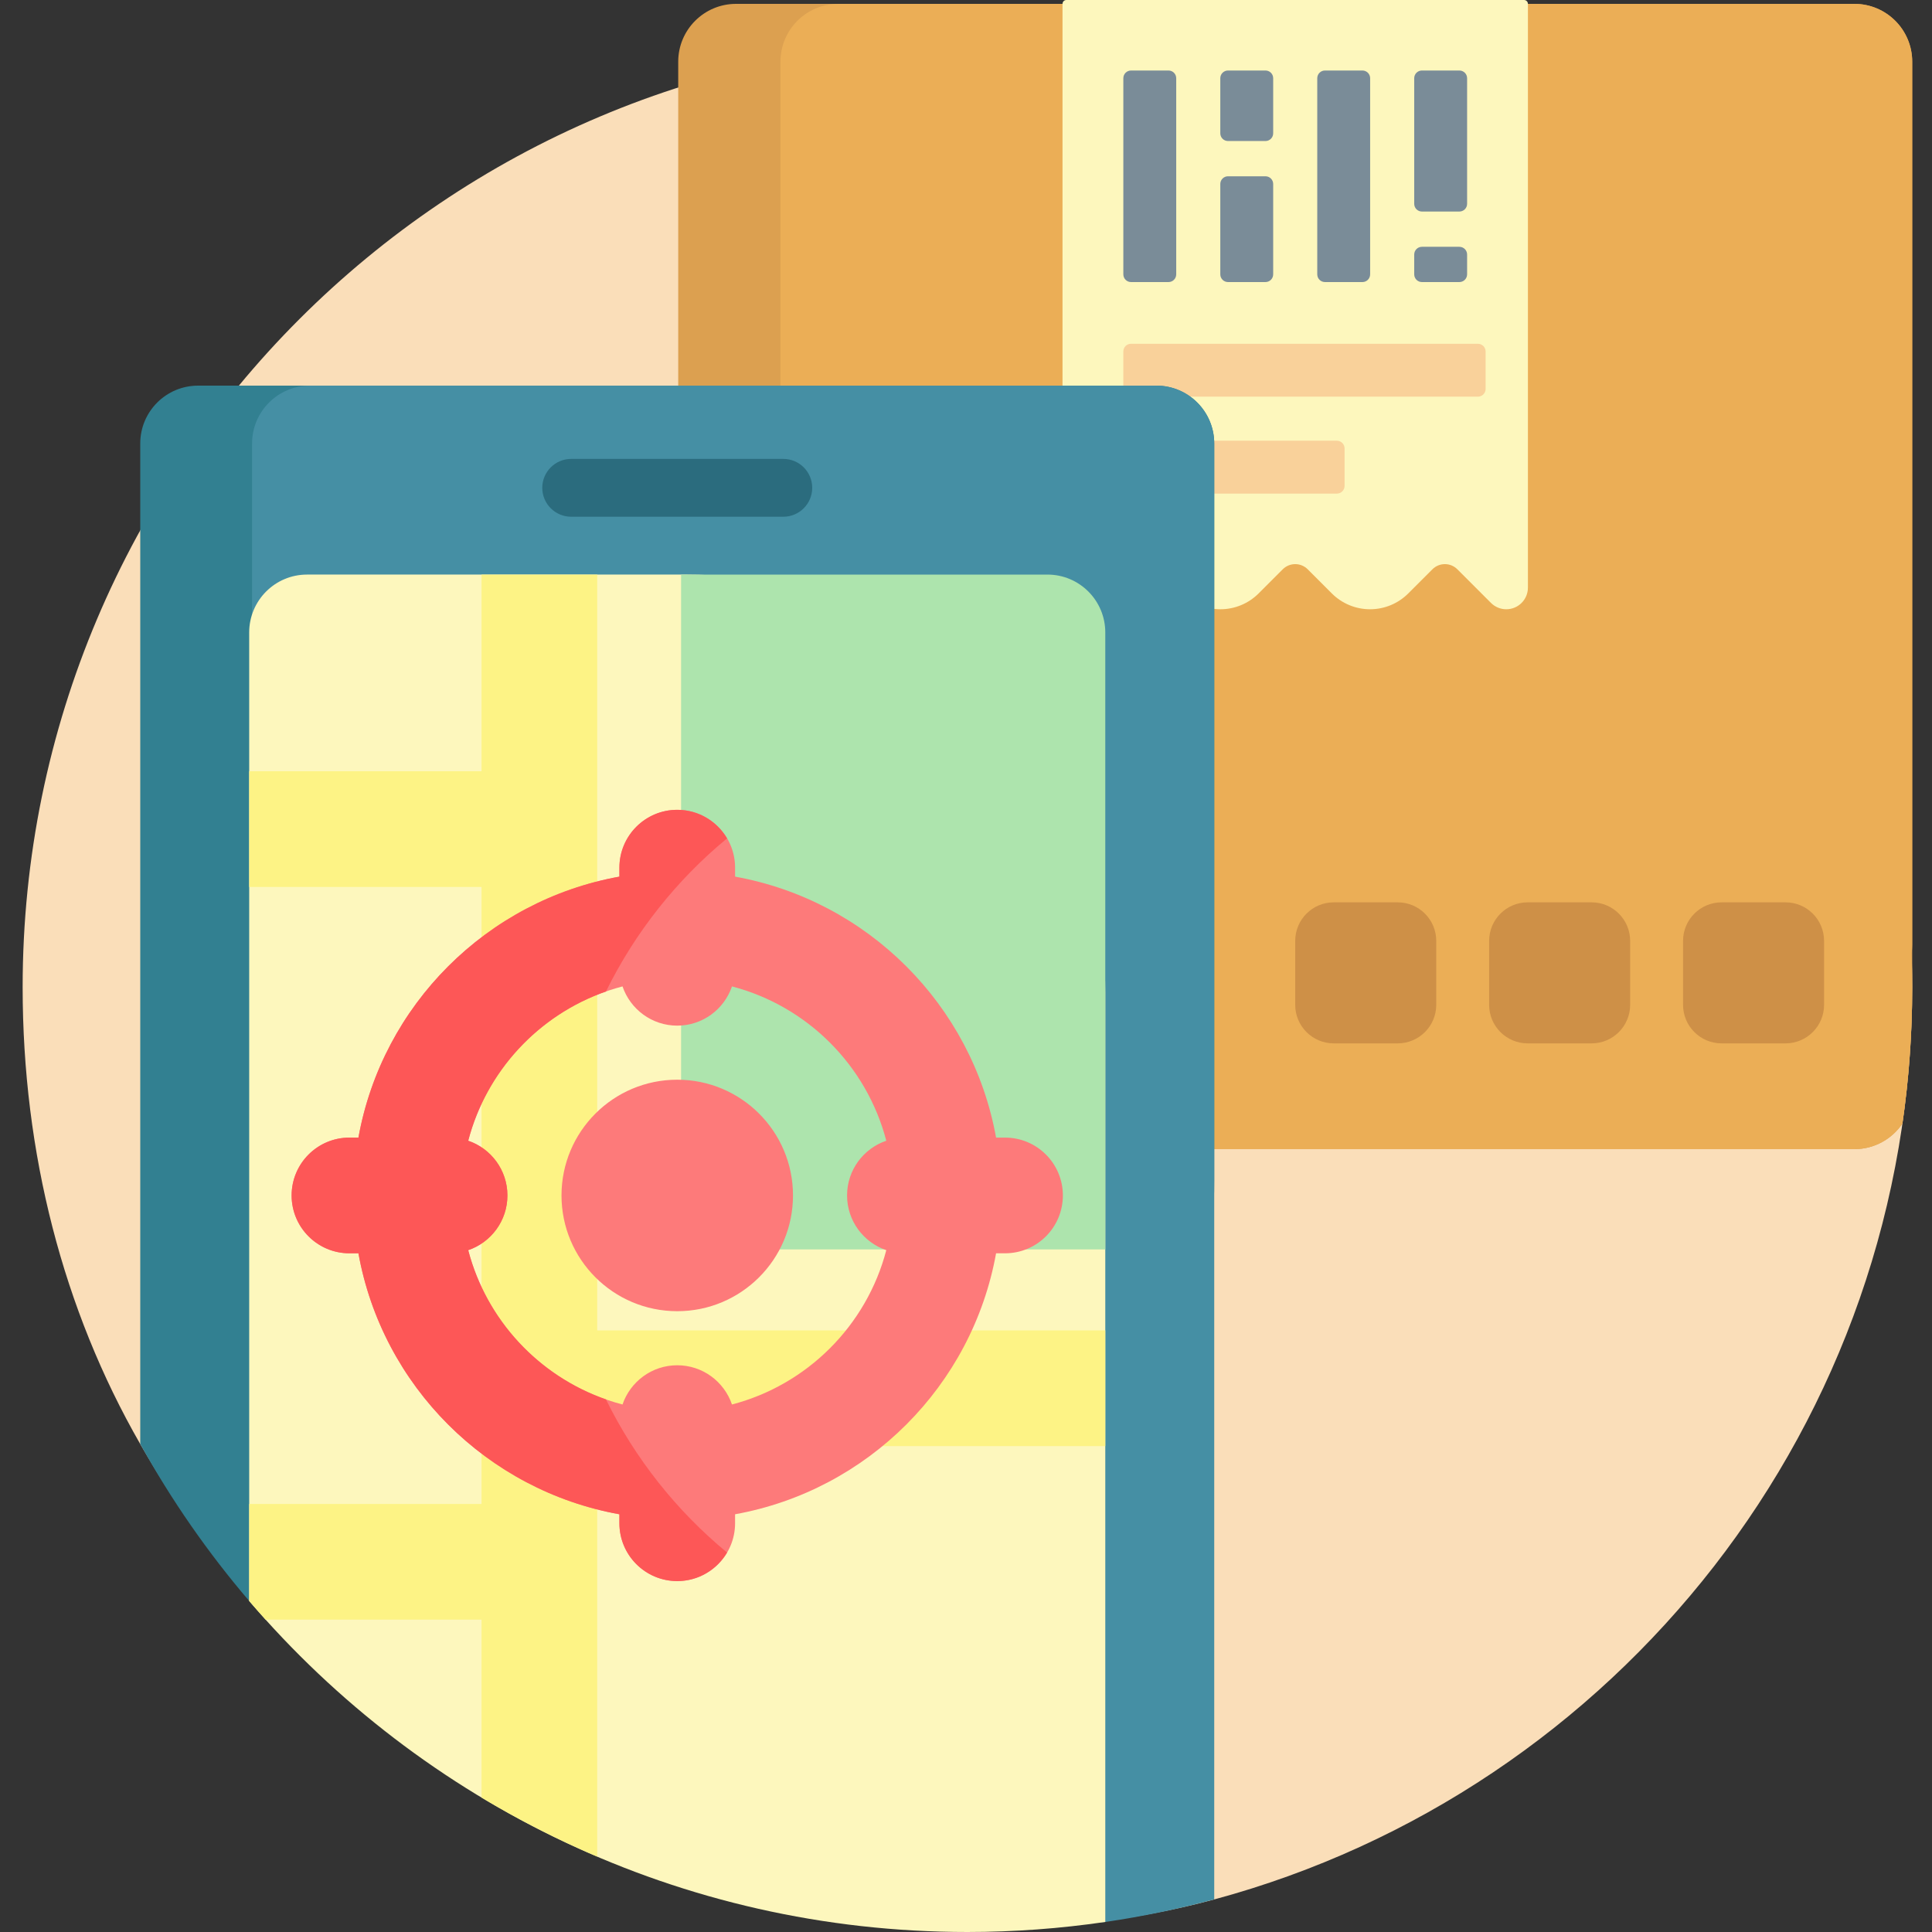 <svg height="512pt" viewBox="-6 0 512 512" width="512pt" xmlns="http://www.w3.org/2000/svg"><rect x="-6" y="0" width="512" height="512" fill="#333333" stroke="none"/><path d="m500.758 261.621c0 115.648-78.41 212.988-184.969 241.75-20.852 5.625-42.781 8.031-65.41 8.031-94.375 0-175.711-52.992-219.227-128.734-20.426-35.555-31.152-77.141-31.152-121.047 0-138.281 112.098-250.379 250.379-250.379s250.379 112.098 250.379 250.379zm0 0" fill="#fadeb9"/><path d="m500.758 261.621c0 12.273-.898 24.336-2.605 36.137-2.754 4.086-7.422 6.777-12.723 6.777h-296.367c-8.465 0-15.328-6.863-15.328-15.328v-272.855c0-8.465 6.863-15.328 15.328-15.328h296.367c8.465 0 15.328 6.863 15.328 15.328zm0 0" fill="#dca050"/><path d="m500.758 250.379c0 .754-.07 1.484-.176 2.207.105 3 .176 6.012.176 9.035 0 12.273-.883 24.336-2.59 36.137-2.75 4.086-7.438 6.777-12.738 6.777h-269.273c-8.465 0-15.328-6.863-15.328-15.328v-272.855c0-8.465 6.863-15.328 15.328-15.328h269.273c8.465 0 15.328 6.863 15.328 15.328zm0 0" fill="#ebae56"/><path d="m374.621 249.348v16.938c0 5.645-4.578 10.219-10.223 10.219h-16.934c-5.645 0-10.219-4.574-10.219-10.219v-16.938c0-5.645 4.574-10.219 10.219-10.219h16.934c5.645 0 10.223 4.574 10.223 10.219zm41.168-10.219h-16.934c-5.645 0-10.219 4.574-10.219 10.219v16.938c0 5.645 4.574 10.219 10.219 10.219h16.934c5.645 0 10.219-4.574 10.219-10.219v-16.938c0-5.645-4.574-10.219-10.219-10.219zm51.391 0h-16.934c-5.645 0-10.219 4.574-10.219 10.219v16.938c0 5.645 4.574 10.219 10.219 10.219h16.934c5.645 0 10.219-4.574 10.219-10.219v-16.938c0-5.645-4.574-10.219-10.219-10.219zm0 0" fill="#ce9047"/><path d="m294.281 150.867-8.918 8.914c-1.074 1.074-2.531 1.68-4.051 1.68-3.168 0-5.734-2.566-5.734-5.734v-154.703c0-.566.457-1.023 1.02-1.023h121.293c.566 0 1.023.457 1.023 1.023v154.703c0 3.168-2.566 5.734-5.734 5.734-1.52 0-2.977-.605-4.055-1.68l-8.914-8.914c-1.824-1.824-4.781-1.824-6.605 0l-6.402 6.398c-2.684 2.688-6.328 4.195-10.125 4.195-3.801 0-7.445-1.508-10.129-4.195l-6.398-6.398c-1.824-1.824-4.785-1.824-6.609 0l-6.398 6.398c-2.688 2.688-6.328 4.195-10.129 4.195-3.797 0-7.441-1.508-10.125-4.195l-6.402-6.398c-1.824-1.824-4.781-1.824-6.605 0zm0 0" fill="#fdf7bd"/><path d="m293.738 91.102h91.918c1.129 0 2.047.914 2.047 2.043v9.926c0 1.129-.918 2.047-2.047 2.047h-91.918c-1.129 0-2.043-.918-2.043-2.047v-9.926c0-1.129.914-2.043 2.043-2.043zm-2.043 27.738v9.926c0 1.129.914 2.043 2.043 2.043h54.543c1.129 0 2.047-.914 2.047-2.043v-9.926c0-1.129-.918-2.043-2.047-2.043h-54.543c-1.129 0-2.043.914-2.043 2.043zm0 0" fill="#f9d19a"/><path d="m305.711 20.73v51.973c0 1.133-.914 2.047-2.043 2.047h-9.93c-1.129 0-2.043-.914-2.043-2.047v-51.973c0-1.129.914-2.043 2.043-2.043h9.93c1.129 0 2.043.914 2.043 2.043zm49.348-2.043h-9.93c-1.129 0-2.043.914-2.043 2.043v51.973c0 1.133.914 2.047 2.043 2.047h9.93c1.129 0 2.043-.914 2.043-2.047v-51.973c0-1.129-.918-2.043-2.043-2.043zm-25.695 0h-9.93c-1.129 0-2.043.914-2.043 2.043v14.602c0 1.129.914 2.043 2.043 2.043h9.93c1.129 0 2.043-.914 2.043-2.043v-14.602c0-1.129-.914-2.043-2.043-2.043zm0 28.031h-9.93c-1.129 0-2.043.914-2.043 2.043v23.941c0 1.133.914 2.047 2.043 2.047h9.93c1.129 0 2.043-.914 2.043-2.047v-23.941c0-1.129-.914-2.043-2.043-2.043zm51.387-28.031h-9.926c-1.129 0-2.043.914-2.043 2.043v33.285c0 1.133.914 2.047 2.043 2.047h9.926c1.129 0 2.047-.914 2.047-2.047v-33.285c0-1.129-.918-2.043-2.047-2.043zm0 46.719h-9.926c-1.129 0-2.043.914-2.043 2.043v5.254c0 1.133.914 2.047 2.043 2.047h9.926c1.129 0 2.047-.914 2.047-2.047v-5.254c0-1.129-.918-2.043-2.047-2.043zm0 0" fill="#7a8c98"/><path d="m315.785 117.523v195.367c0 119.297-131.137 193.457-232.426 130.43-9.605-5.977-17.578-12.336-23.32-19.047-10.957-12.812-20.648-26.75-28.871-41.605v-265.145c0-8.465 6.863-15.328 15.332-15.328h253.957c8.465 0 15.328 6.863 15.328 15.328zm0 0" fill="#328091"/><path d="m315.785 117.523v385.828c-9.418 2.543-19.051 4.551-28.871 5.992-1.598.234-5.996-.152-12.535-1.121-122.836-18.215-213.574-124.062-213.574-248.242v-142.457c0-8.465 6.863-15.328 15.332-15.328h224.32c8.465 0 15.328 6.863 15.328 15.328zm0 0" fill="#458fa4"/><path d="m201.582 136.941h-56.207c-4.234 0-7.668-3.43-7.668-7.664s3.434-7.664 7.668-7.664h56.207c4.23 0 7.664 3.43 7.664 7.664s-3.434 7.664-7.664 7.664zm0 0" fill="#2b6c7e"/><path d="m286.914 263.027v246.312c-11.926 1.742-24.125 2.66-36.535 2.66-76.188 0-144.418-34.039-190.34-87.727v-256.672c0-8.465 6.863-15.332 15.332-15.332h100.789c61.168 0 110.754 49.59 110.754 110.758zm0 0" fill="#fdf7bd"/><path d="m121.613 204.391v-52.121h30.656v200.305h134.645v30.66h-134.645v108.785c-10.613-4.527-20.855-9.762-30.656-15.652v-47.145h-57.227c-1.473-1.633-2.922-3.281-4.348-4.949v-25.711h61.574v-163.512h-61.574v-30.66zm0 0" fill="#fdf385"/><path d="m286.914 167.602v163.512h-112.414v-178.844h97.086c8.465 0 15.328 6.867 15.328 15.332zm0 0" fill="#ade4ad"/><path d="m204.152 316.805c0 16.941-13.734 30.676-30.676 30.676-16.941 0-30.672-13.734-30.672-30.676 0-16.938 13.73-30.672 30.672-30.672 16.941 0 30.676 13.734 30.676 30.672zm71.52 0c0 8.469-6.863 15.332-15.328 15.332h-2.375c-6.336 35.137-34.027 62.824-69.164 69.16v2.375c0 8.465-6.863 15.332-15.328 15.332-8.465 0-15.328-6.867-15.328-15.332v-2.375c-35.137-6.336-62.828-34.023-69.16-69.16h-2.379c-8.465 0-15.328-6.863-15.328-15.332 0-8.465 6.863-15.328 15.328-15.328h2.379c6.332-35.137 34.023-62.824 69.16-69.16v-2.375c0-8.469 6.863-15.332 15.328-15.332 8.465 0 15.328 6.863 15.328 15.332v2.375c35.137 6.336 62.828 34.023 69.164 69.16h2.375c8.465 0 15.328 6.863 15.328 15.328zm-57.191 0c0-6.734 4.352-12.445 10.395-14.5-5.215-19.965-20.93-35.684-40.895-40.895-2.059 6.043-7.766 10.395-14.504 10.395-6.738 0-12.445-4.355-14.504-10.395-19.965 5.211-35.684 20.93-40.895 40.895 6.043 2.055 10.395 7.766 10.395 14.5 0 6.738-4.352 12.445-10.395 14.504 5.211 19.965 20.93 35.684 40.895 40.895 2.059-6.043 7.766-10.395 14.504-10.395 6.738 0 12.445 4.352 14.504 10.395 19.965-5.215 35.68-20.93 40.895-40.895-6.043-2.059-10.395-7.766-10.395-14.504zm0 0" fill="#fd7a7a"/><path d="m186.68 411.438c-2.668 4.52-7.574 7.566-13.203 7.566-8.465 0-15.328-6.867-15.328-15.332v-2.375c-35.137-6.336-62.828-34.023-69.16-69.16h-2.379c-8.465 0-15.328-6.863-15.328-15.332 0-8.465 6.863-15.328 15.328-15.328h2.379c6.332-35.137 34.023-62.824 69.16-69.16v-2.375c0-8.469 6.863-15.332 15.328-15.332 5.629 0 10.535 3.043 13.203 7.566-13.379 11.039-24.367 24.863-32.094 40.582-17.859 6.238-31.68 21.07-36.504 39.547 6.039 2.055 10.391 7.766 10.391 14.5 0 6.738-4.352 12.445-10.391 14.504 4.824 18.477 18.645 33.305 36.504 39.547 7.727 15.719 18.715 29.543 32.094 40.582zm0 0" fill="#fd5757"/></svg>